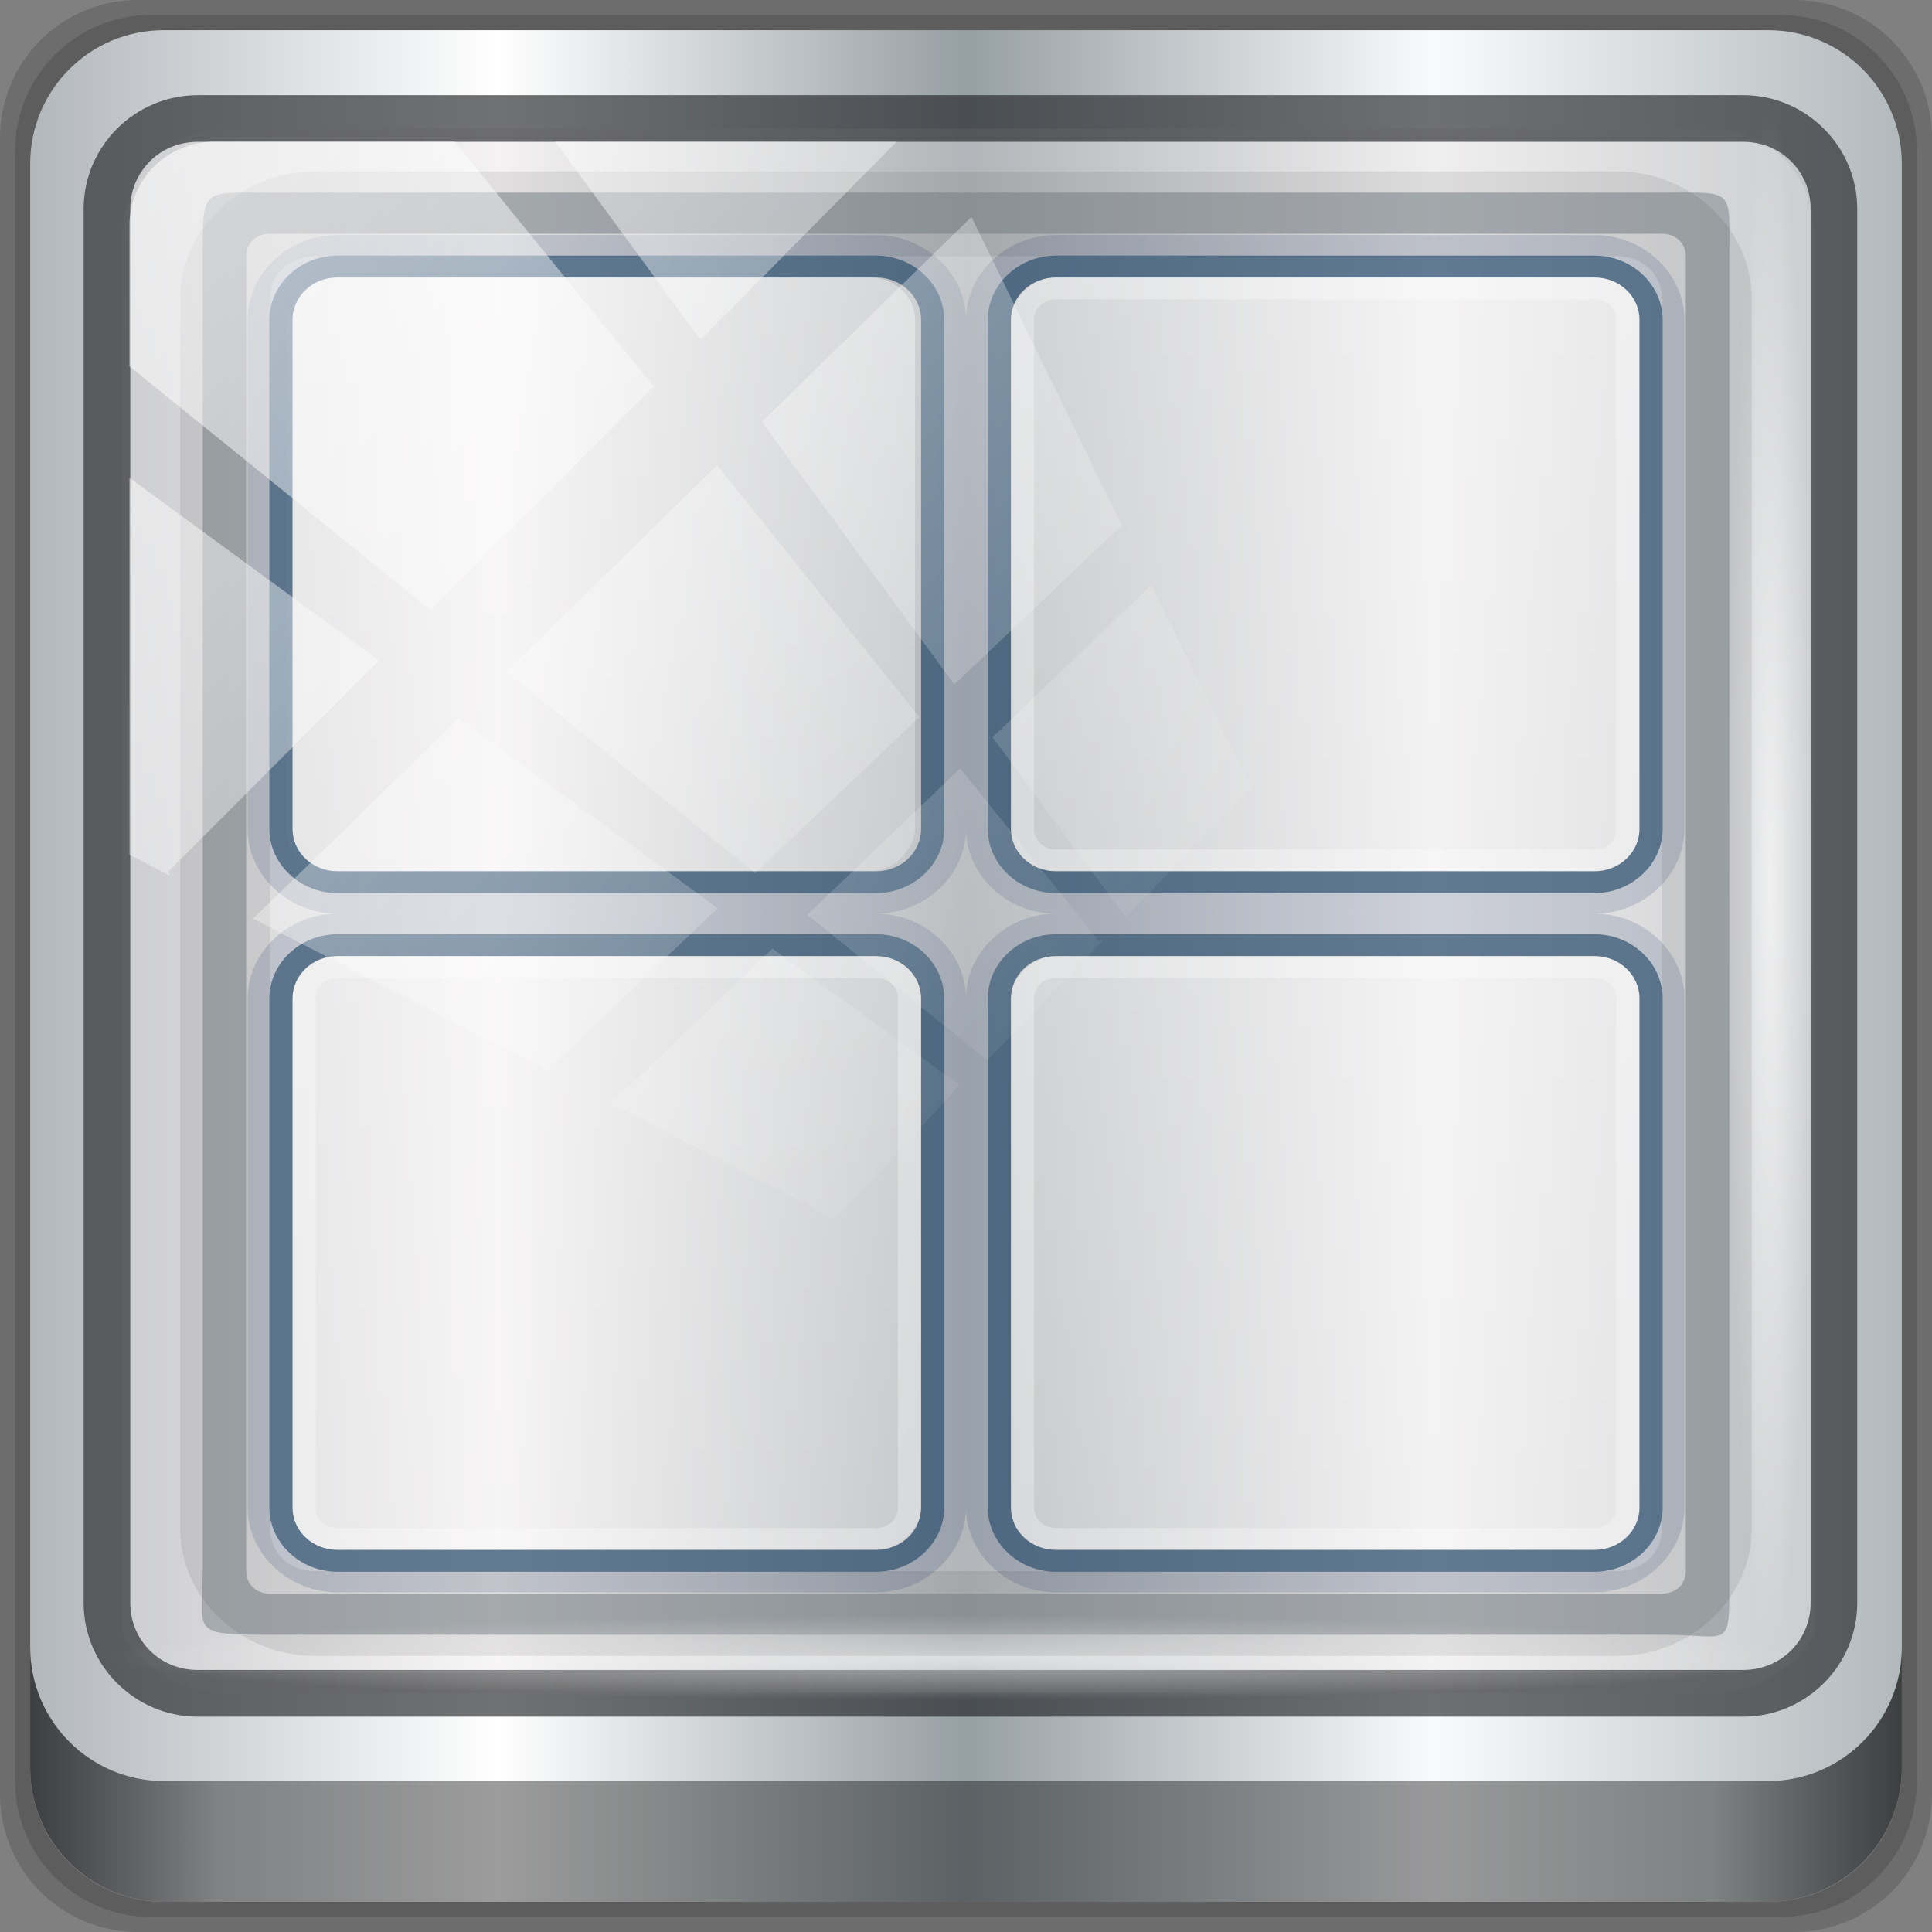 <?xml version="1.0" encoding="UTF-8" standalone="no"?>
<!-- Created with Inkscape (http://www.inkscape.org/) -->

<svg
   xmlns:dc="http://purl.org/dc/elements/1.1/"
   xmlns:cc="http://creativecommons.org/ns#"
   xmlns:rdf="http://www.w3.org/1999/02/22-rdf-syntax-ns#"
   xmlns:svg="http://www.w3.org/2000/svg"
   xmlns="http://www.w3.org/2000/svg"
   xmlns:xlink="http://www.w3.org/1999/xlink"
   xmlns:sodipodi="http://sodipodi.sourceforge.net/DTD/sodipodi-0.dtd"
   xmlns:inkscape="http://www.inkscape.org/namespaces/inkscape"
   width="96"
   height="96"
   viewBox="0 0 96 96"
   version="1.1"
   id="svg1072"
   inkscape:version="0.92.2 5c3e80d, 2017-08-06"
   sodipodi:docname="gnome-panel-workspace-switcher.svg">
  <rect x="0" y="0" width="96" height="96" fill="#808080" stroke="none"/>
  <defs
     id="defs1066">
    <linearGradient
       y2="47"
       x2="90"
       y1="47"
       x1="6"
       gradientTransform="matrix(1.107,0,0,1.107,-4.994,-3.621)"
       gradientUnits="userSpaceOnUse"
       id="linearGradient4071"
       xlink:href="#linearGradient6139-0"
       inkscape:collect="always" />
    <linearGradient
       id="linearGradient6139-0">
      <stop
         style="stop-color:#b2b7bc;stop-opacity:1"
         offset="0"
         id="stop6141-2" />
      <stop
         id="stop6151-0"
         offset="0.25"
         style="stop-color:#ffffff;stop-opacity:1;" />
      <stop
         id="stop6147-1"
         offset="0.5"
         style="stop-color:#969fa4;stop-opacity:1" />
      <stop
         style="stop-color:#f9fafb;stop-opacity:1"
         offset="0.75"
         id="stop6149-4" />
      <stop
         style="stop-color:#b2b9bc;stop-opacity:1"
         offset="1"
         id="stop6143-4" />
    </linearGradient>
    <linearGradient
       gradientUnits="userSpaceOnUse"
       y2="88.172"
       x2="94.5"
       y1="88.172"
       x1="1.5"
       id="linearGradient4129"
       xlink:href="#linearGradient3832-0-6-1-1"
       inkscape:collect="always"
       gradientTransform="translate(0.149,0.415)" />
    <linearGradient
       id="linearGradient3832-0-6-1-1">
      <stop
         id="stop3834-6-3-7-1"
         offset="0"
         style="stop-color:#000000;stop-opacity:1;" />
      <stop
         style="stop-color:#000000;stop-opacity:0.588;"
         offset="0.1"
         id="stop3872-2-4" />
      <stop
         id="stop3844-6-2-7-6"
         offset="0.9"
         style="stop-color:#000000;stop-opacity:0.588;" />
      <stop
         id="stop3836-5-0-2-9"
         offset="1"
         style="stop-color:#000000;stop-opacity:1;" />
    </linearGradient>
    <radialGradient
       r="43.199"
       fy="44.893"
       fx="13.948"
       cy="44.893"
       cx="13.948"
       gradientTransform="matrix(0.975,0,0,0.049,34.048,80.582)"
       gradientUnits="userSpaceOnUse"
       id="radialGradient7462"
       xlink:href="#linearGradient3737"
       inkscape:collect="always" />
    <linearGradient
       id="linearGradient3737">
      <stop
         id="stop3739"
         style="stop-color:#ffffff;stop-opacity:1"
         offset="0" />
      <stop
         id="stop3741"
         style="stop-color:#ffffff;stop-opacity:0"
         offset="1" />
    </linearGradient>
    <radialGradient
       r="43.199"
       fy="44.893"
       fx="13.948"
       cy="44.893"
       cx="13.948"
       gradientTransform="matrix(0.888,0,0,0.049,31.96,-90.317)"
       gradientUnits="userSpaceOnUse"
       id="radialGradient7464"
       xlink:href="#linearGradient3737"
       inkscape:collect="always" />
    <linearGradient
       y2="14.514"
       x2="50.528"
       y1="-28.642"
       x1="2.771"
       gradientUnits="userSpaceOnUse"
       id="linearGradient4767"
       xlink:href="#linearGradient3737"
       inkscape:collect="always" />
    <clipPath
       clipPathUnits="userSpaceOnUse"
       id="clipPath4156-4-1">
      <path
         style="opacity:0.6;fill:#ffffff;fill-opacity:1;stroke:none"
         d="m 27.046,-55.695 -14.214,13.321 h 0.061 l 15.653,21.771 10.231,-10.546 C 38.562,-32.302 27.468,-54.819 27.046,-55.695 Z M 9.647,-39.383 -5.241,-25.321 15.988,-7.806 26.372,-18.383 Z m 31.491,12.951 -9.741,9.714 8.945,12.458 7.781,-7.555 z m -49.84,4.379 -13.754,12.982 26.283,13.846 0.061,-0.062 -0.123,-0.062 L 13.599,-5.401 -8.702,-22.053 Z m 38.015,7.401 -9.803,9.775 11.579,9.559 7.628,-7.401 -8.669,-11.009 z m 20.187,5.674 -7.383,7.216 6.188,8.542 5.82,-6.137 z m -32.195,6.322 -9.557,9.498 13.662,7.185 7.934,-7.678 z m 23.312,2.374 -7.107,6.938 8.363,6.907 5.361,-5.674 -0.061,-0.092 -0.092,0.123 -6.464,-8.203 z m -8.73,8.542 -7.505,7.339 10.354,5.458 c 1.397,-1.321 5.675,-6.123 5.851,-6.322 z"
         id="path4158-0-8"
         inkscape:connector-curvature="0" />
    </clipPath>
    <linearGradient
       inkscape:collect="always"
       xlink:href="#linearGradient3737"
       id="linearGradient4267"
       gradientUnits="userSpaceOnUse"
       gradientTransform="matrix(1.116,0,0,1.054,-5.397,-96.396)"
       x1="32"
       y1="46"
       x2="32"
       y2="-24" />
    <linearGradient
       inkscape:collect="always"
       xlink:href="#linearGradient3737"
       id="linearGradient4269"
       gradientUnits="userSpaceOnUse"
       gradientTransform="matrix(1.116,0,0,1.054,30.3,-96.396)"
       x1="32"
       y1="46"
       x2="32"
       y2="-24" />
    <linearGradient
       inkscape:collect="always"
       xlink:href="#linearGradient3737"
       id="linearGradient4271"
       gradientUnits="userSpaceOnUse"
       gradientTransform="matrix(1.116,0,0,1.054,30.3,-62.675)"
       x1="32"
       y1="46"
       x2="32"
       y2="-24" />
    <linearGradient
       inkscape:collect="always"
       xlink:href="#linearGradient3737"
       id="linearGradient904"
       gradientUnits="userSpaceOnUse"
       gradientTransform="matrix(1.116,0,0,1.054,-5.7,-62.675)"
       x1="32"
       y1="46"
       x2="32"
       y2="-24" />
  </defs>
  <sodipodi:namedview
     id="base"
     pagecolor="#ffffff"
     bordercolor="#666666"
     borderopacity="1.0"
     inkscape:pageopacity="0.0"
     inkscape:pageshadow="2"
     inkscape:zoom="2.6260002"
     inkscape:cx="-19.939535"
     inkscape:cy="35.94032"
     inkscape:document-units="px"
     inkscape:current-layer="g2574"
     showgrid="false"
     inkscape:showpageshadow="false"
     units="px"
     inkscape:lockguides="true"
     inkscape:window-width="1280"
     inkscape:window-height="947"
     inkscape:window-x="0"
     inkscape:window-y="19"
     inkscape:window-maximized="1">
    <sodipodi:guide
       position="0,0"
       orientation="0,96"
       id="guide1621"
       inkscape:locked="true" />
    <sodipodi:guide
       position="96,0"
       orientation="-96,0"
       id="guide1623"
       inkscape:locked="true" />
    <sodipodi:guide
       position="96,96"
       orientation="0,-96"
       id="guide1625"
       inkscape:locked="true" />
    <sodipodi:guide
       position="0,96"
       orientation="96,0"
       id="guide1627"
       inkscape:locked="true" />
  </sodipodi:namedview>
  <g
     inkscape:label="Livello 1"
     inkscape:groupmode="layer"
     id="layer1"
     transform="translate(0,-1026.52)">
    <g
       transform="translate(-0.149,1026.105)"
       style="display:inline"
       id="g2574">
      <path
         inkscape:connector-curvature="0"
         id="path3288"
         d="M 89.292,0.415 H 7.006 c -3.799,0 -6.857,3.058 -6.857,6.857 V 89.558 c 0,3.799 3.058,6.857 6.857,6.857 H 89.292 c 3.799,0 6.857,-3.058 6.857,-6.857 V 7.272 c 0,-3.799 -3.058,-6.857 -6.857,-6.857 z"
         style="display:inline;opacity:0.15;fill:#000000;fill-opacity:1;fill-rule:nonzero;stroke:none" />
      <path
         style="display:inline;opacity:0.15;fill:#000000;fill-opacity:1;fill-rule:nonzero;stroke:none"
         d="M 88.649,1.165 H 7.649 c -3.739,0 -6.75,3.01 -6.75,6.75 V 88.915 c 0,3.74 3.011,6.75 6.75,6.75 H 88.649 c 3.74,0 6.75,-3.01 6.75,-6.75 V 7.915 c 0,-3.739 -3.01,-6.75 -6.75,-6.75 z"
         id="path4085"
         inkscape:connector-curvature="0" />
      <path
         inkscape:connector-curvature="0"
         id="rect4251-1"
         d="M 88.006,1.915 H 8.292 c -3.68,0 -6.643,2.963 -6.643,6.643 V 88.272 c 0,3.68 2.963,6.643 6.643,6.643 H 88.006 c 3.68,0 6.643,-2.963 6.643,-6.643 V 8.558 c 0,-3.68 -2.963,-6.643 -6.643,-6.643 z"
         style="display:inline;fill:url(#linearGradient4071);fill-opacity:1;fill-rule:nonzero;stroke:none" />
      <path
         sodipodi:nodetypes="ssssssssssssssssss"
         style="color:#000000;opacity:0.859;stroke-width:1.084;fill:#465762;fill-opacity:0.646;stroke:none"
         inkscape:connector-curvature="0"
         d="m 13.567,9.987 c -3.403,0 -3.347,-0.268 -3.347,3.161 v 65.334 c 0,3.042 -0.702,3.161 3.347,3.161 h 69.163 c 3.532,0 3.347,0.913 3.347,-3.161 V 13.148 c 0,-3.429 0.314,-3.161 -3.347,-3.161 z m 0,2.042 h 69.163 c 0.69,0 1.185,0.468 1.185,1.12 v 65.334 c 0,0.651 -0.496,1.12 -1.185,1.12 H 13.567 c -0.69,0 -1.185,-0.468 -1.185,-1.12 V 13.148 c 0,-0.651 0.496,-1.12 1.185,-1.12 z"
         id="path73" />
      <path
         sodipodi:nodetypes="sscccsccscccsss"
         inkscape:connector-curvature="0"
         id="path3400-6"
         d="m 11.39,6.802 c -2.856,0 -5.124,2.323 -5.124,5.25 v 21.756 7.35 40.526 c 1.097,1.71 2.969,2.855 5.124,2.855 h 4.099 65.589 4.099 c 2.155,0 4.027,-1.145 5.124,-2.855 V 41.159 33.808 12.052 c 0,-2.927 -2.268,-5.25 -5.124,-5.25 z"
         style="display:inline;opacity:0.69;fill:#e2dddd;fill-opacity:0.538;fill-rule:nonzero;stroke:none;stroke-width:1.037" />
      <path
         style="color:#000000;font-style:normal;font-variant:normal;font-weight:normal;font-stretch:normal;font-size:medium;line-height:normal;font-family:Sans;-inkscape-font-specification:Sans;text-indent:0;text-align:start;text-decoration:none;text-decoration-line:none;letter-spacing:normal;word-spacing:normal;text-transform:none;writing-mode:lr-tb;direction:ltr;baseline-shift:baseline;text-anchor:start;display:inline;overflow:visible;visibility:visible;fill:#1f2124;fill-opacity:0.633;stroke:none;stroke-width:2.376;marker:none;enable-background:accumulate"
         d="m 9.974,5.144 c -3.117,0 -5.668,2.54 -5.668,5.646 v 69.278 c 0,3.106 2.551,5.646 5.668,5.646 H 86.766 c 3.117,0 5.668,-2.54 5.668,-5.646 V 10.79 c 0,-3.106 -2.551,-5.646 -5.668,-5.646 z m 0,2.319 H 86.766 c 1.888,0 3.352,1.48 3.352,3.327 v 69.278 c 0,1.846 -1.464,3.327 -3.352,3.327 H 9.974 c -1.888,0 -3.352,-1.48 -3.352,-3.327 V 10.79 c 0,-1.846 1.464,-3.327 3.352,-3.327 z"
         id="path4989"
         inkscape:connector-curvature="0" />
      <path
         id="path4118"
         d="m 1.649,82.259 v 6 c 0,3.68 2.976,6.656 6.656,6.656 H 87.993 c 3.68,0 6.656,-2.976 6.656,-6.656 v -6 c 0,3.68 -2.976,6.656 -6.656,6.656 H 8.305 c -3.68,0 -6.656,-2.976 -6.656,-6.656 z"
         style="display:inline;opacity:0.658;fill:url(#linearGradient4129);fill-opacity:1;fill-rule:nonzero;stroke:none"
         inkscape:connector-curvature="0" />
      <rect
         ry="4.25"
         rx="0"
         y="80.665"
         x="5.524"
         height="4.25"
         width="84.25"
         id="rect4131"
         style="opacity:0.55;fill:url(#radialGradient7462);fill-opacity:1;stroke:none" />
      <rect
         transform="rotate(90)"
         style="opacity:0.669;fill:url(#radialGradient7464);fill-opacity:1;stroke:none"
         id="rect4141"
         width="76.75"
         height="4.25"
         x="5.975"
         y="-90.234"
         rx="0"
         ry="4.25" />
      <rect
         style="opacity:0.378;fill:url(#linearGradient904);stroke-width:1.084"
         transform="scale(1,-1)"
         rx="2.231"
         ry="2.108"
         height="29.506"
         width="31.235"
         y="-43.708"
         x="14.38"
         id="rect902" />
      <path
         style="color:#000000;opacity:0.08;stroke-width:1.084"
         inkscape:connector-curvature="0"
         d="m 15.798,8.933 c -3.669,0 -6.693,2.856 -6.693,6.323 v 61.119 c 0,3.466 3.024,6.323 6.693,6.323 h 64.701 c 3.669,0 6.693,-2.856 6.693,-6.323 V 15.256 c 0,-3.466 -3.024,-6.323 -6.693,-6.323 z m 0,4.215 h 64.701 c 1.275,0 2.231,0.904 2.231,2.108 v 61.119 c 0,1.204 -0.956,2.108 -2.231,2.108 H 15.798 c -1.275,0 -2.231,-0.904 -2.231,-2.108 V 15.256 c 0,-1.204 0.956,-2.108 2.231,-2.108 z"
         id="path71" />
      <path
         id="path79"
         d="m 16.914,12.094 c -2.433,0 -4.462,1.917 -4.462,4.215 v 25.29 c 0,2.298 2.029,4.215 4.462,4.215 h 26.773 c 2.433,0 4.462,-1.917 4.462,-4.215 V 16.31 c 0,-2.298 -2.029,-4.215 -4.462,-4.215 z m 0,2.108 h 26.773 c 1.236,0 2.231,0.94 2.231,2.108 v 25.29 c 0,1.168 -0.995,2.108 -2.231,2.108 H 16.914 c -1.236,0 -2.231,-0.94 -2.231,-2.108 V 16.31 c 0,-1.168 0.995,-2.108 2.231,-2.108 z"
         inkscape:connector-curvature="0"
         style="opacity:0.15;fill:#0f2e61;stroke-width:1.084" />
      <path
         id="path83"
         d="m 16.914,13.116 c -1.852,0 -3.381,1.445 -3.381,3.194 v 25.29 c 0,1.75 1.529,3.194 3.381,3.194 h 26.773 c 1.852,0 3.381,-1.445 3.381,-3.194 V 16.31 c 0,-1.749 -1.529,-3.194 -3.381,-3.194 H 16.914 Z m 0,1.086 h 26.773 c 1.236,0 2.231,0.94 2.231,2.108 v 25.29 c 0,1.168 -0.995,2.108 -2.231,2.108 H 16.914 c -1.236,0 -2.231,-0.94 -2.231,-2.108 V 16.31 c 0,-1.168 0.995,-2.108 2.231,-2.108 z"
         inkscape:connector-curvature="0"
         style="opacity:0.622;fill:#204566;fill-opacity:1;stroke-width:1.084" />
      <rect
         id="rect85"
         x="14.683"
         y="-77.428"
         width="31.235"
         height="29.506"
         ry="2.108"
         rx="2.231"
         transform="scale(1,-1)"
         style="opacity:0.326;fill:url(#linearGradient4267);stroke-width:1.084" />
      <path
         id="path87"
         d="m 16.914,45.815 c -2.433,0 -4.462,1.917 -4.462,4.215 v 25.29 c 0,2.298 2.029,4.215 4.462,4.215 h 26.773 c 2.433,0 4.462,-1.917 4.462,-4.215 V 50.03 c 0,-2.298 -2.029,-4.215 -4.462,-4.215 z m 0,2.108 h 26.773 c 1.236,0 2.231,0.94 2.231,2.108 v 25.29 c 0,1.168 -0.995,2.108 -2.231,2.108 H 16.914 c -1.236,0 -2.231,-0.94 -2.231,-2.108 V 50.03 c 0,-1.168 0.995,-2.108 2.231,-2.108 z"
         inkscape:connector-curvature="0"
         style="opacity:0.15;fill:#0f2e61;stroke-width:1.084" />
      <path
         id="path89"
         d="m 16.914,47.923 c -1.236,0 -2.231,0.94 -2.231,2.108 v 25.29 c 0,1.168 0.995,2.108 2.231,2.108 h 26.773 c 1.236,0 2.231,-0.94 2.231,-2.108 V 50.03 c 0,-1.168 -0.995,-2.108 -2.231,-2.108 z m 0,1.087 h 26.773 c 0.61,0 1.081,0.444 1.081,1.021 v 25.29 c 0,0.577 -0.47,1.021 -1.081,1.021 H 16.914 c -0.61,0 -1.081,-0.444 -1.081,-1.021 V 50.03 c 0,-0.577 0.47,-1.021 1.081,-1.021 z"
         inkscape:connector-curvature="0"
         style="opacity:0.3;fill:#ffffff;stroke-width:1.084" />
      <path
         id="path91"
         d="m 16.914,46.836 c -1.852,0 -3.381,1.445 -3.381,3.194 v 25.29 c 0,1.75 1.529,3.194 3.381,3.194 h 26.773 c 1.852,0 3.381,-1.445 3.381,-3.194 V 50.03 c 0,-1.749 -1.529,-3.194 -3.381,-3.194 H 16.914 Z m 0,1.086 h 26.773 c 1.236,0 2.231,0.94 2.231,2.108 v 25.29 c 0,1.168 -0.995,2.108 -2.231,2.108 H 16.914 c -1.236,0 -2.231,-0.94 -2.231,-2.108 V 50.03 c 0,-1.168 0.995,-2.108 2.231,-2.108 z"
         inkscape:connector-curvature="0"
         style="opacity:0.622;fill:#204566;fill-opacity:1;stroke-width:1.084" />
      <rect
         id="rect93"
         x="50.38"
         y="-77.428"
         width="31.235"
         height="29.506"
         ry="2.108"
         rx="2.231"
         transform="scale(1,-1)"
         style="opacity:0.344;fill:url(#linearGradient4269);stroke-width:1.084" />
      <path
         id="path95"
         d="m 52.611,45.815 c -2.433,0 -4.462,1.917 -4.462,4.215 v 25.29 c 0,2.298 2.029,4.215 4.462,4.215 H 79.384 c 2.433,0 4.462,-1.917 4.462,-4.215 V 50.03 c 0,-2.298 -2.029,-4.215 -4.462,-4.215 z m 0,2.108 H 79.384 c 1.236,0 2.231,0.94 2.231,2.108 v 25.29 c 0,1.168 -0.995,2.108 -2.231,2.108 H 52.611 c -1.236,0 -2.231,-0.94 -2.231,-2.108 V 50.03 c 0,-1.168 0.995,-2.108 2.231,-2.108 z"
         inkscape:connector-curvature="0"
         style="opacity:0.15;fill:#0f2e61;stroke-width:1.084" />
      <path
         id="path97"
         d="m 52.611,47.923 c -1.236,0 -2.231,0.94 -2.231,2.108 v 25.29 c 0,1.168 0.995,2.108 2.231,2.108 H 79.384 c 1.236,0 2.231,-0.94 2.231,-2.108 V 50.03 c 0,-1.168 -0.995,-2.108 -2.231,-2.108 z m 0,1.087 H 79.384 c 0.61,0 1.081,0.444 1.081,1.021 v 25.29 c 0,0.577 -0.47,1.021 -1.081,1.021 H 52.611 c -0.61,0 -1.081,-0.444 -1.081,-1.021 V 50.03 c 0,-0.577 0.47,-1.021 1.081,-1.021 z"
         inkscape:connector-curvature="0"
         style="opacity:0.3;fill:#ffffff;stroke-width:1.084" />
      <path
         id="path99"
         d="m 52.611,46.836 c -1.852,0 -3.381,1.445 -3.381,3.194 v 25.29 c 0,1.75 1.529,3.194 3.381,3.194 H 79.384 c 1.852,0 3.381,-1.445 3.381,-3.194 V 50.03 c 0,-1.749 -1.529,-3.194 -3.381,-3.194 H 52.611 Z m 0,1.086 H 79.384 c 1.236,0 2.231,0.94 2.231,2.108 v 25.29 c 0,1.168 -0.995,2.108 -2.231,2.108 H 52.611 c -1.236,0 -2.231,-0.94 -2.231,-2.108 V 50.03 c 0,-1.168 0.995,-2.108 2.231,-2.108 z"
         inkscape:connector-curvature="0"
         style="opacity:0.622;fill:#204566;fill-opacity:1;stroke-width:1.084" />
      <rect
         id="rect101"
         x="50.38"
         y="-43.708"
         width="31.235"
         height="29.506"
         ry="2.108"
         rx="2.231"
         transform="scale(1,-1)"
         style="opacity:0.333;fill:url(#linearGradient4271);stroke-width:1.084" />
      <path
         id="path103"
         d="m 52.611,12.094 c -2.433,0 -4.462,1.917 -4.462,4.215 v 25.29 c 0,2.298 2.029,4.215 4.462,4.215 H 79.384 c 2.433,0 4.462,-1.917 4.462,-4.215 V 16.31 c 0,-2.298 -2.029,-4.215 -4.462,-4.215 z m 0,2.108 H 79.384 c 1.236,0 2.231,0.94 2.231,2.108 v 25.29 c 0,1.168 -0.995,2.108 -2.231,2.108 H 52.611 c -1.236,0 -2.231,-0.94 -2.231,-2.108 V 16.31 c 0,-1.168 0.995,-2.108 2.231,-2.108 z"
         inkscape:connector-curvature="0"
         style="opacity:0.15;fill:#0f2e61;stroke-width:1.084" />
      <path
         id="path105"
         d="m 52.611,14.202 c -1.236,0 -2.231,0.94 -2.231,2.108 v 25.29 c 0,1.168 0.995,2.108 2.231,2.108 H 79.384 c 1.236,0 2.231,-0.94 2.231,-2.108 V 16.31 c 0,-1.168 -0.995,-2.108 -2.231,-2.108 z m 0,1.087 H 79.384 c 0.61,0 1.081,0.444 1.081,1.021 v 25.29 c 0,0.577 -0.47,1.021 -1.081,1.021 H 52.611 c -0.61,0 -1.081,-0.444 -1.081,-1.021 V 16.309 c 0,-0.577 0.47,-1.021 1.081,-1.021 z"
         inkscape:connector-curvature="0"
         style="opacity:0.3;fill:#ffffff;stroke-width:1.084" />
      <path
         id="path107"
         d="m 52.611,13.116 c -1.852,0 -3.381,1.445 -3.381,3.194 v 25.29 c 0,1.75 1.529,3.194 3.381,3.194 H 79.384 c 1.852,0 3.381,-1.445 3.381,-3.194 V 16.31 c 0,-1.749 -1.529,-3.194 -3.381,-3.194 H 52.611 Z m 0,1.086 H 79.384 c 1.236,0 2.231,0.94 2.231,2.108 v 25.29 c 0,1.168 -0.995,2.108 -2.231,2.108 H 52.611 c -1.236,0 -2.231,-0.94 -2.231,-2.108 V 16.31 c 0,-1.168 0.995,-2.108 2.231,-2.108 z"
         inkscape:connector-curvature="0"
         style="opacity:0.622;fill:#204566;fill-opacity:1;stroke-width:1.084" />
      <rect
         clip-path="url(#clipPath4156-4-1)"
         ry="3.957"
         rx="3.957"
         y="-30"
         x="2"
         height="69.024"
         width="75.966"
         id="rect4146"
         style="opacity:0.59;fill:url(#linearGradient4767);fill-opacity:1;stroke:none"
         transform="matrix(1.069,0,0,1.048,4.444,38.894)" />
    </g>
  </g>
</svg>
